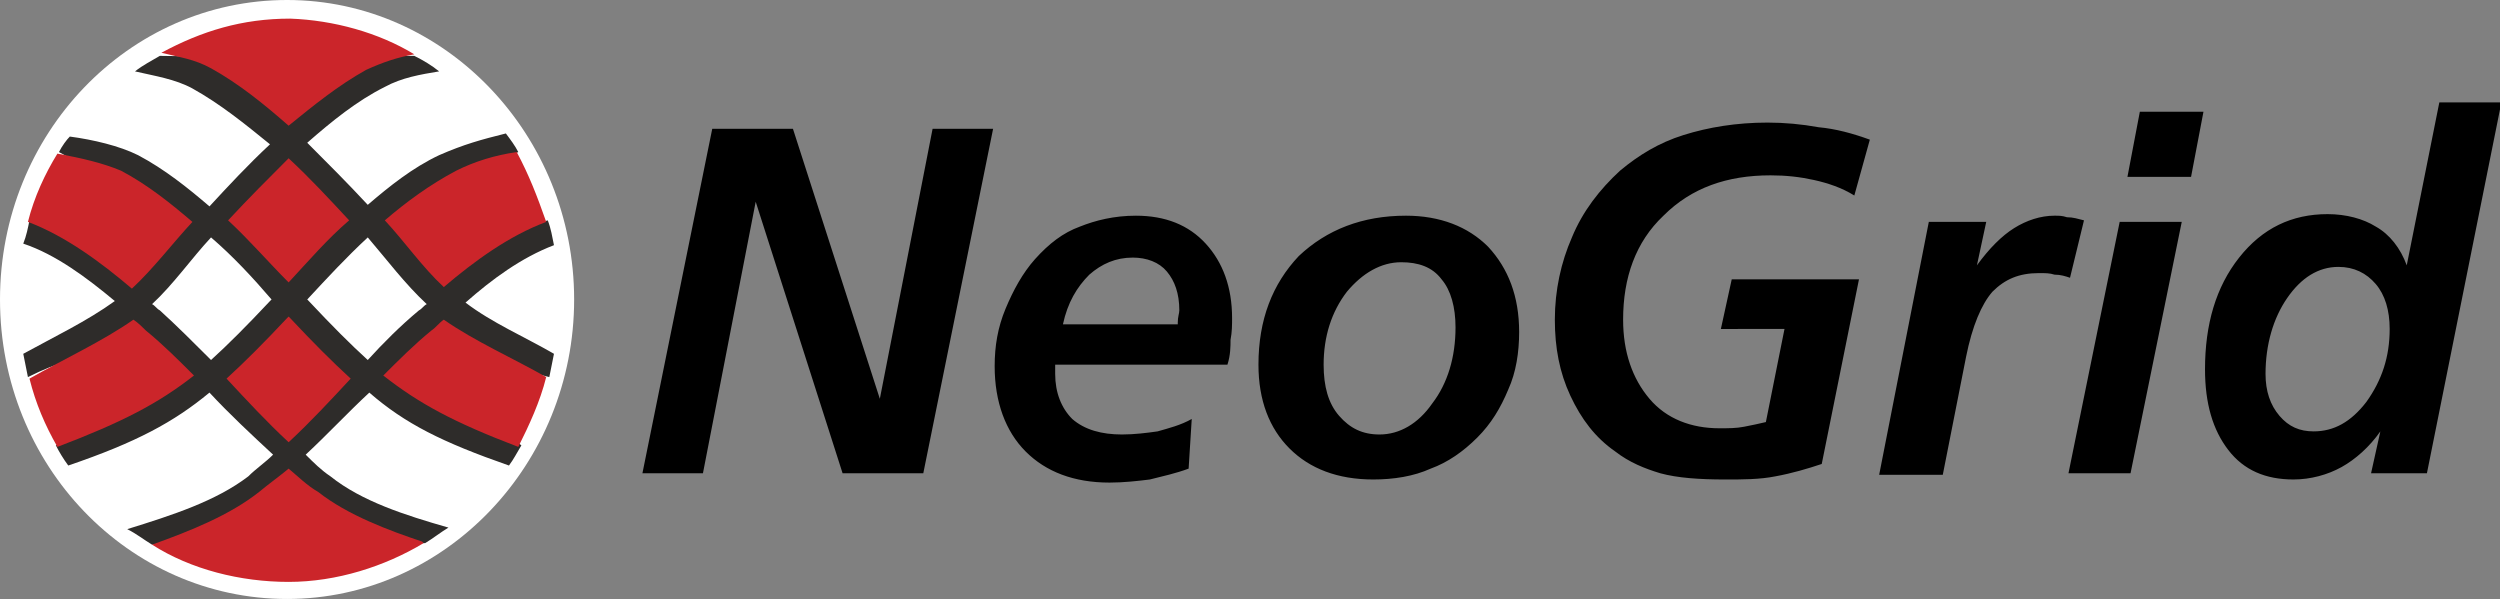 <svg xmlns="http://www.w3.org/2000/svg" width="4274" height="1024" viewBox="0 0 4274 1024"><rect x="0" y="0" width="4274" height="1024" fill="#808080" stroke="none"/><path d="M1217.658 220.187h137.948l148.56 461.596 90.197-461.596h103.461L1578.446 809.12h-137.948l-148.56-464.249-90.197 464.249H1098.28l119.378-588.933zm880.746 403.233h-294.466V639.337c0 31.834 10.611 58.363 29.181 76.933 21.223 18.57 50.404 26.528 84.891 26.528 21.223 0 42.446-2.653 61.016-5.306 18.57-5.306 39.793-10.611 58.363-21.223l-5.306 84.891c-21.223 7.959-45.098 13.264-66.321 18.57-21.223 2.653-45.098 5.306-68.974 5.306-61.016 0-108.767-18.57-143.254-53.057s-53.057-84.891-53.057-145.907c0-34.487 5.306-66.321 18.57-98.155s29.181-61.016 50.404-84.891c23.876-26.528 47.751-45.098 76.933-55.71 26.528-10.611 58.363-18.57 95.503-18.57 50.404 0 90.197 15.917 119.378 47.751s45.098 74.28 45.098 127.337c0 10.611 0 23.876-2.653 37.14 0 10.611 0 26.528-5.306 42.446zm-84.891-68.974v-2.653c0-10.611 2.653-15.917 2.653-21.223 0-29.181-7.959-50.404-21.223-66.321s-34.487-23.876-58.363-23.876c-29.181 0-53.057 10.611-74.28 29.181-21.223 21.223-37.14 47.751-45.098 84.891h196.311zm474.86 5.305c0-34.487-7.959-63.668-23.876-82.238-15.917-21.223-39.793-29.181-68.974-29.181-34.487 0-66.321 18.57-92.85 50.404-26.528 34.487-39.793 76.933-39.793 124.684 0 37.14 7.959 66.321 26.528 87.544s39.793 31.834 68.974 31.834c34.487 0 66.321-18.57 90.197-53.057 26.528-34.487 39.793-79.585 39.793-129.99zm-84.891-191.005c58.363 0 106.114 18.57 140.601 53.057 34.487 37.14 53.057 84.891 53.057 145.907 0 34.487-5.306 68.974-18.57 98.155-13.264 31.834-29.181 58.363-53.057 82.238s-50.404 42.446-79.585 53.057c-29.181 13.264-63.668 18.57-98.155 18.57-61.016 0-108.767-18.57-143.254-53.057s-53.057-82.238-53.057-143.254c0-76.933 23.876-137.948 68.974-185.699 47.751-45.098 108.767-68.974 183.047-68.974zm793.202-129.99l-26.528 95.503c-21.223-13.264-45.098-21.223-68.974-26.528s-47.751-7.959-74.28-7.959c-74.28 0-135.295 21.223-183.047 68.974-47.751 45.098-68.974 106.114-68.974 177.741 0 55.71 15.917 100.808 45.098 135.295s71.627 50.404 119.378 50.404c15.917 0 29.181 0 42.446-2.653s26.528-5.306 37.14-7.959l31.834-159.171H2942.01l18.57-84.891h217.534l-63.668 315.689c-23.876 7.959-50.404 15.917-79.585 21.223-26.528 5.306-55.71 5.306-84.891 5.306-45.098 0-82.238-2.653-111.42-10.611-26.528-7.959-53.057-18.57-76.933-37.14-34.487-23.876-58.363-55.71-76.933-95.503s-26.528-82.238-26.528-129.99c0-50.404 10.611-98.155 29.181-140.601 18.57-45.098 47.751-82.238 82.238-114.073 31.834-26.528 66.321-47.751 108.767-61.016s90.197-21.223 143.254-21.223c29.181 0 58.363 2.653 87.544 7.959 29.181 2.653 58.363 10.611 87.544 21.223zm366.093 137.949l-23.876 98.155c-7.959-2.653-15.917-5.306-26.528-5.306-7.959-2.653-15.917-2.653-26.528-2.653-34.487 0-58.363 10.611-79.585 31.834-18.57 21.223-34.487 58.363-45.098 111.42l-39.793 201.617h-108.767l84.891-432.415h98.155l-15.917 74.28c21.223-29.181 42.446-50.404 63.668-63.668s45.098-21.223 68.974-21.223c7.959 0 13.264 0 21.223 2.653 10.611 0 18.57 2.653 29.181 5.306zm61.016 2.653h106.114l-87.544 429.762h-106.114l87.544-429.762zm122.031-76.933h-108.767l21.223-111.42h108.767l-21.223 111.42zm339.565 259.979c0-31.834-7.959-58.363-23.876-76.933s-37.14-29.181-63.668-29.181c-34.487 0-63.668 18.57-87.544 53.057s-37.14 79.585-37.14 129.99c0 29.181 7.959 53.057 23.876 71.627s34.487 26.528 58.363 26.528c34.487 0 63.668-15.917 90.197-50.404 26.528-37.14 39.793-76.933 39.793-124.684zm84.891-387.316h106.114l-127.337 634.031h-95.503l15.917-71.627c-18.57 26.528-42.446 47.751-66.321 61.016s-53.057 21.223-82.238 21.223c-47.751 0-84.891-15.917-111.42-50.404s-39.793-79.585-39.793-137.948c0-76.933 18.57-140.601 58.363-191.005s90.197-74.28 151.212-74.28c31.834 0 61.016 7.959 82.238 21.223 23.876 13.264 42.446 37.14 53.057 66.321l55.71-278.549z"/><path fill="#FFF" d="M490.777 0c270.591 0 490.777 230.798 490.777 512s-220.187 512-490.777 512C220.186 1024 0 795.855 0 512S220.187 0 490.777 0z"/><path fill="#2E2C2A" d="M259.979 931.15c82.238-2.653 355.482 0 466.902-2.653 13.264-7.959 26.528-18.57 39.793-26.528-74.28-21.223-148.56-45.098-201.617-87.544-15.917-10.611-29.181-23.876-42.446-37.14 37.14-34.487 71.627-71.627 108.767-106.114 61.016 53.057 124.684 84.891 238.756 124.684 7.959-10.611 13.264-21.223 21.223-34.487-95.503-71.627-100.808-156.518 47.751-116.725l7.959-39.793c-50.404-29.181-106.114-53.057-151.212-87.544 45.098-39.793 95.503-76.933 151.212-98.155-2.653-13.264-5.306-29.181-10.611-42.446-132.642 42.446-148.56-74.28-50.404-116.725-5.306-10.611-13.264-21.223-21.223-31.834-42.446 10.611-71.627 18.57-114.073 37.14-45.098 21.223-84.891 53.057-122.031 84.891-34.487-37.14-68.974-71.627-103.461-106.114 42.446-37.14 84.891-71.627 132.642-95.503 29.181-15.917 61.016-21.223 92.85-26.528-13.264-10.611-26.528-18.57-42.446-26.528-135.295 0-289.161 2.653-435.067 0-13.264 7.959-29.181 15.917-42.446 26.528 34.487 7.959 68.974 13.264 98.155 29.181 47.751 26.528 90.197 61.016 132.642 95.503-37.14 34.487-71.627 71.627-103.461 106.114-37.14-31.834-76.933-63.668-122.031-87.544-31.834-15.917-76.933-26.528-116.725-31.834-5.306 5.306-13.264 15.917-18.57 26.528 100.808 50.404 42.446 135.295-50.404 116.725-2.653 13.264-5.306 26.528-10.611 39.793 55.71 18.57 108.767 58.363 156.518 98.155-47.751 34.487-103.461 61.016-156.518 90.197l7.959 39.793c212.228-106.114 167.13 71.627 47.751 116.725 5.306 10.611 13.264 23.876 21.223 34.487 116.725-39.793 180.394-74.28 241.409-124.684 34.487 37.14 71.627 71.627 108.767 106.114-13.264 13.264-29.181 23.876-42.446 37.14-55.71 42.446-129.99 66.321-206.922 90.197 15.917 7.959 29.181 18.57 42.446 26.528zm100.809-525.264C397.928 437.72 432.415 474.86 464.249 512l-2.653 2.653c-39.793 42.446-71.627 74.28-100.808 100.808-29.181-29.181-58.363-58.363-87.544-84.891-5.306-2.653-7.959-7.959-13.264-10.611 37.14-34.487 66.321-76.933 100.808-114.073zm368.746 114.073c-5.306 2.653-7.959 7.959-13.264 10.611-31.834 26.528-61.016 55.71-87.544 84.891-29.181-26.528-61.016-58.363-100.808-100.808L525.265 512c34.487-37.14 66.321-71.627 103.461-106.114 31.834 37.14 63.668 79.585 100.808 114.073z"/><path fill="#CB252A" d="M724.228 928.497c-66.321 39.793-148.56 66.321-230.798 66.321S326.3 973.595 259.979 931.15c66.321-23.876 132.642-50.404 183.047-90.197 15.917-13.264 34.487-26.528 50.404-39.793 15.917 13.264 31.834 29.181 50.404 39.793 50.404 39.793 122.031 66.321 177.741 84.891l2.653 2.653zM331.606 641.99c-61.016 47.751-122.031 79.585-233.451 122.031-21.223-37.14-37.14-74.28-47.751-116.725 55.71-31.834 124.684-63.668 177.741-100.808 7.959 5.306 15.917 13.264 21.223 18.57 29.181 23.876 55.71 50.404 82.238 76.933zm267.938 5.305c-34.487 37.14-68.974 74.28-106.114 108.767-37.14-34.487-71.627-71.627-106.114-108.767 31.834-29.181 63.668-61.016 103.461-103.461l2.653-2.653 2.653 2.653c39.793 42.446 71.627 74.28 103.461 103.461zm334.259-2.653c-10.611 42.446-29.181 82.238-47.751 119.378-111.42-42.446-169.782-74.28-230.798-122.031 26.528-26.528 53.057-53.057 82.238-76.933 7.959-5.306 13.264-13.264 21.223-18.57 53.057 37.14 119.378 66.321 175.088 98.155zm0-265.284c-63.668 23.876-122.031 66.321-175.088 111.42-37.14-34.487-66.321-76.933-100.808-114.073 37.14-31.834 76.933-61.016 122.031-84.891 31.834-15.917 66.321-26.528 103.461-31.834 21.223 39.793 34.487 74.28 50.404 119.378zM708.311 92.85c-29.181 5.306-53.057 13.264-82.238 26.528-47.751 26.528-90.197 61.016-132.642 95.503-42.446-37.14-84.891-71.627-132.642-98.155-29.181-15.917-53.057-18.57-84.891-26.528 68.974-37.14 137.948-58.363 220.187-58.363 74.28 2.653 151.212 23.876 212.228 61.016zM328.953 379.358c-34.487 37.14-66.321 79.585-103.461 114.073-53.057-45.098-114.073-90.197-177.741-114.073 10.611-42.446 29.181-82.238 50.404-116.725 42.446 7.959 76.933 15.917 108.767 29.181 45.098 23.876 84.891 55.71 122.031 87.544zm267.938-2.653c-37.14 31.834-68.974 68.974-103.461 106.114-34.487-34.487-66.321-71.627-103.461-106.114 34.487-37.14 68.974-71.627 103.461-106.114 37.14 34.487 68.974 68.974 103.461 106.114z"/></svg>